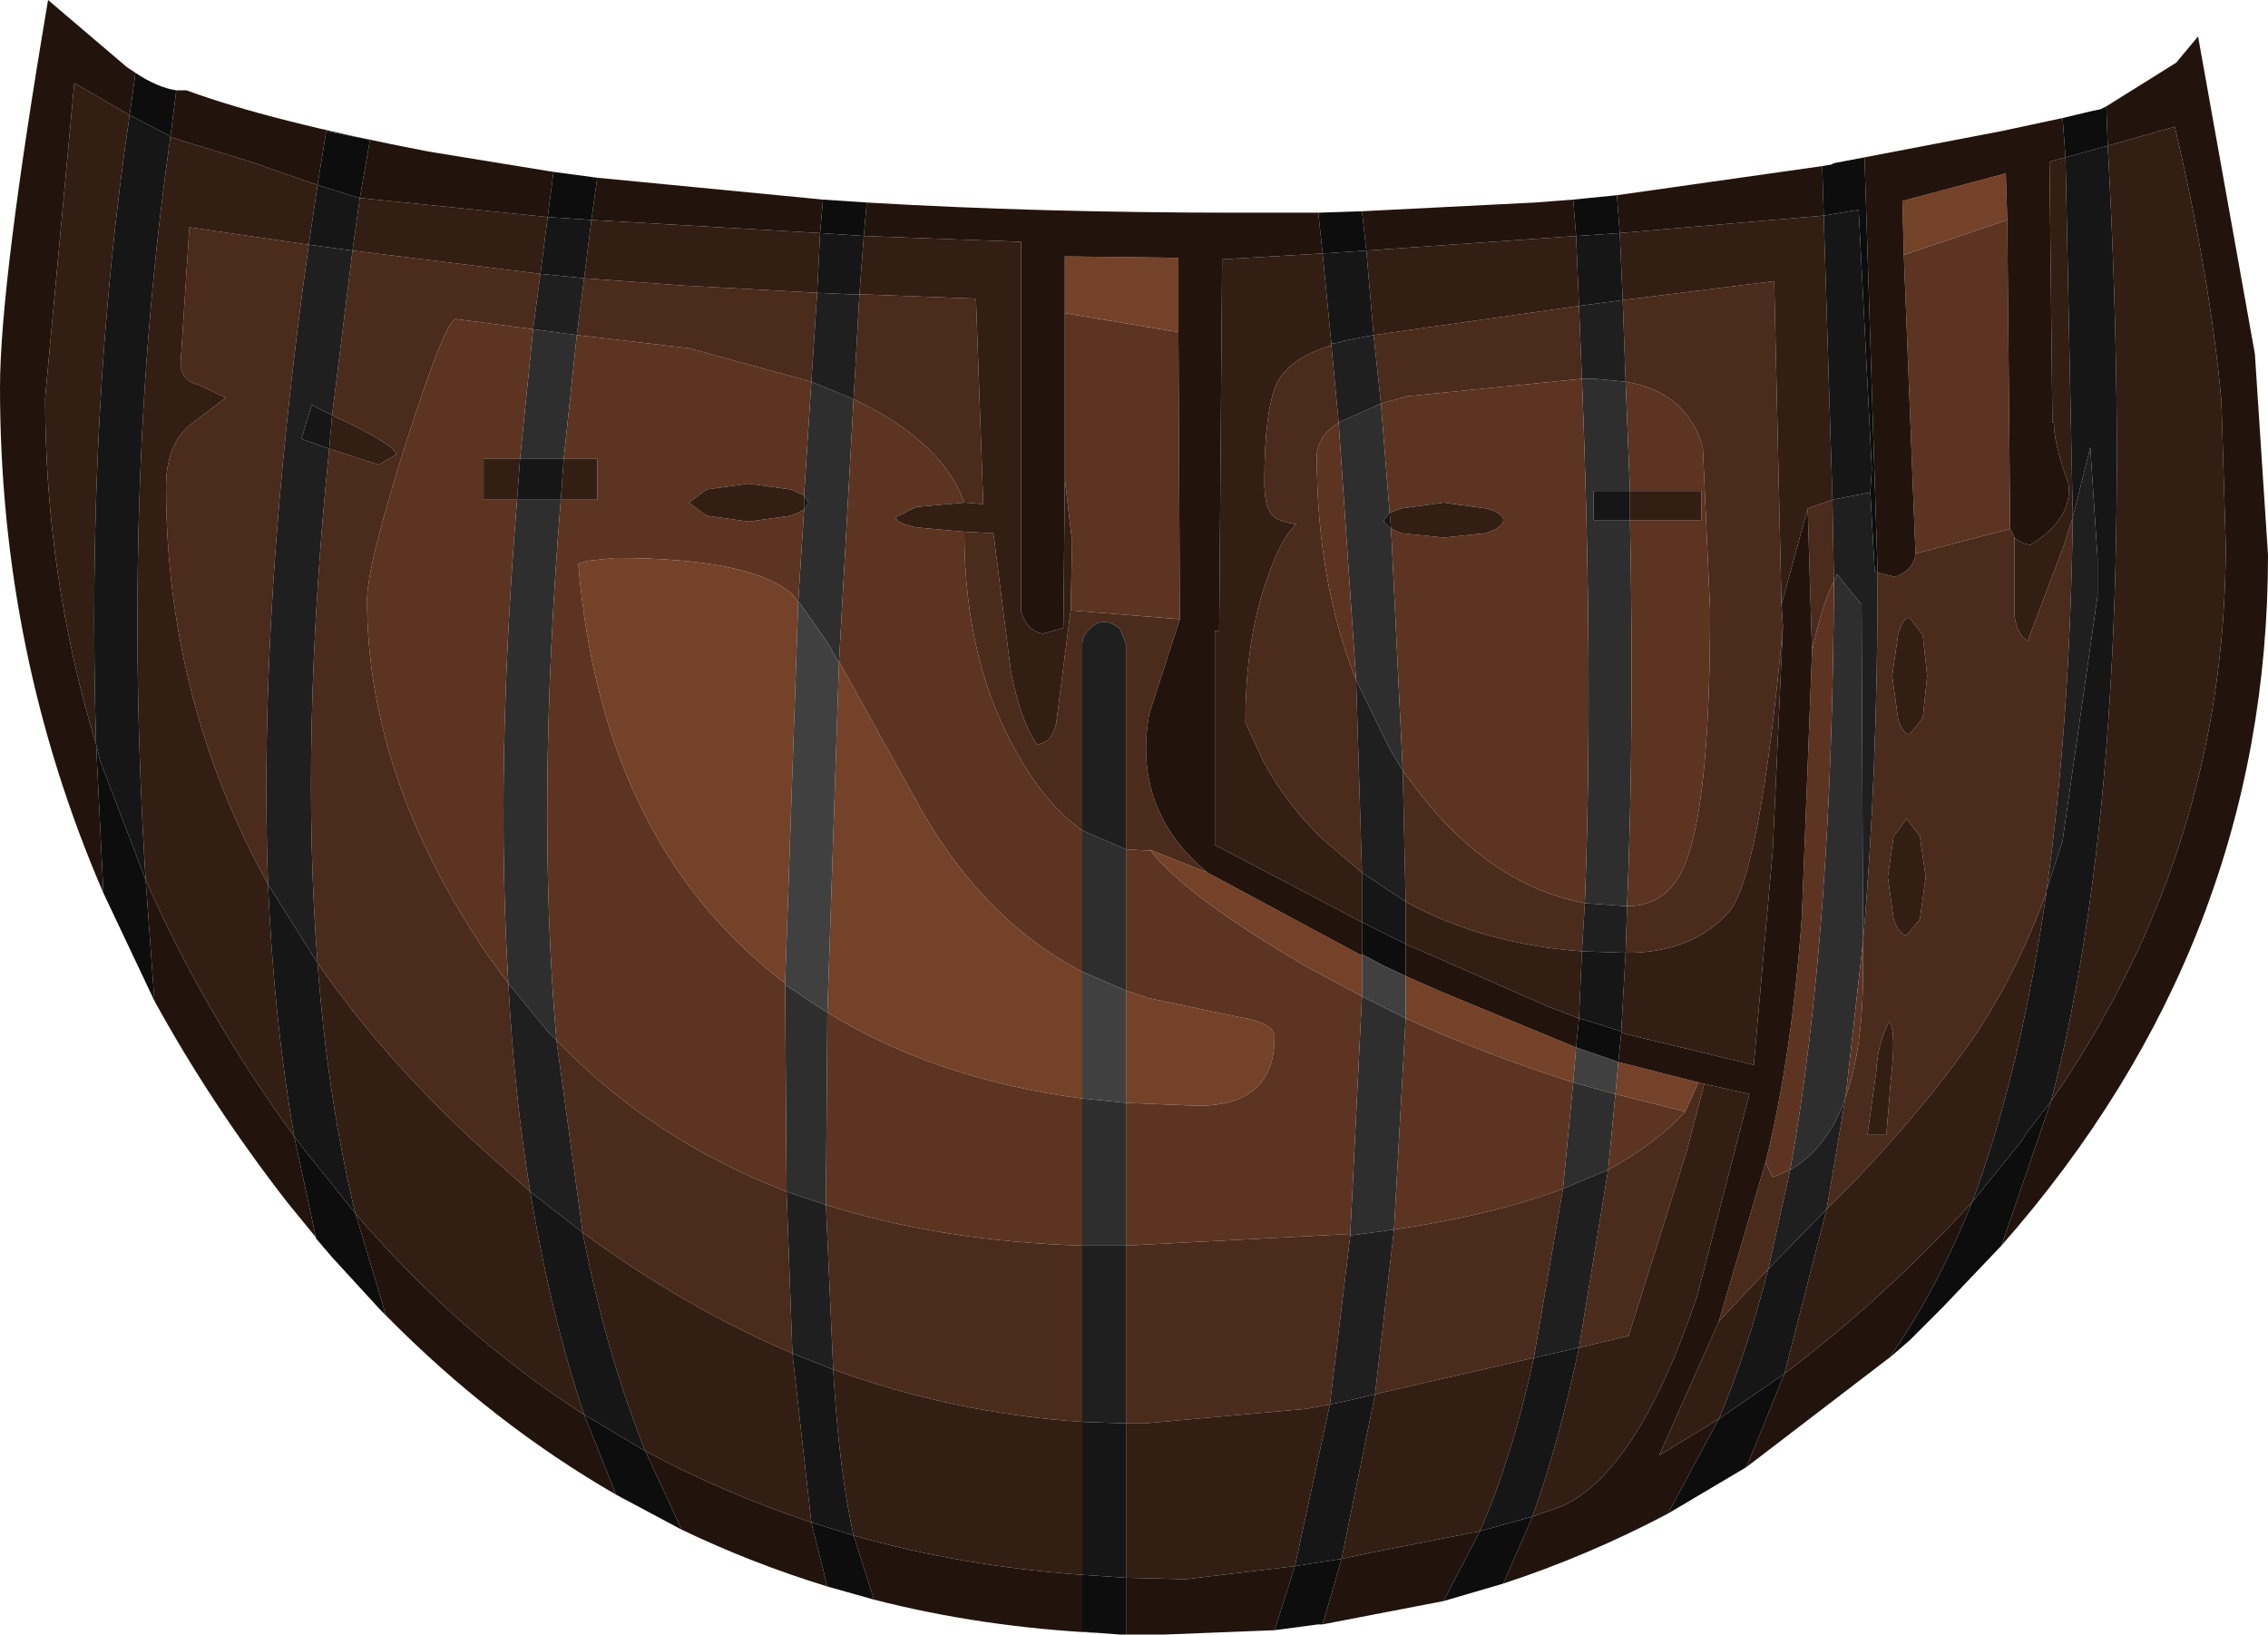 <?xml version="1.0" encoding="UTF-8" standalone="no"?>
<svg xmlns:ffdec="https://www.free-decompiler.com/flash" xmlns:xlink="http://www.w3.org/1999/xlink" ffdec:objectType="shape" height="56.1px" width="77.85px" xmlns="http://www.w3.org/2000/svg">
  <g transform="matrix(1.0, 0.0, 0.0, 1.0, 35.1, 18.8)">
    <path d="M10.85 -4.3 L12.3 -4.95 12.6 -1.2 12.4 -0.95 12.4 -0.9 12.65 -0.65 13.05 7.65 12.6 6.9 11.45 4.55 10.85 -4.3 M19.3 12.2 Q19.6 4.3 19.2 -5.8 L19.65 -5.8 20.7 -5.7 20.85 -1.95 19.6 -1.95 19.6 -0.95 20.85 -0.95 Q21.0 6.3 20.75 12.3 L19.3 12.2 M27.85 1.15 L27.95 0.95 27.95 0.9 28.8 1.95 28.85 13.5 28.25 18.85 Q27.65 20.6 26.35 21.35 27.8 13.25 27.85 1.15 M20.35 18.75 L20.1 21.35 18.55 22.0 18.9 18.35 20.35 18.75 M2.05 9.7 L3.55 10.35 3.55 15.2 2.05 14.55 2.05 9.7 M3.55 19.05 L3.55 23.95 3.15 23.95 3.0 23.95 2.05 23.95 2.05 18.9 3.55 19.05 M11.25 23.55 L11.65 15.4 13.15 16.15 12.75 23.4 12.4 23.45 11.25 23.6 11.25 23.55 M-6.3 3.9 L-6.3 3.95 -6.7 3.25 -7.65 1.9 -7.7 1.85 -7.5 -1.3 -7.35 -1.55 -7.5 -1.8 -7.25 -5.7 -5.8 -5.1 -6.3 3.9 M-16.8 -7.5 L-15.3 -7.3 -15.75 -3.05 -17.25 -3.05 -16.8 -7.5 M-15.85 -1.65 Q-16.7 8.8 -16.0 16.9 L-16.15 16.75 -16.3 16.6 -17.65 14.95 Q-18.1 7.55 -17.35 -1.65 L-15.85 -1.65 M-8.1 22.1 L-8.15 15.0 -7.75 15.25 -7.25 15.6 -6.7 15.95 -6.75 22.55 -8.1 22.1" fill="#2e2e2e" fill-rule="evenodd" stroke="none"/>
    <path d="M1.45 -8.05 L1.45 -10.0 5.35 -9.95 5.35 -7.4 1.45 -8.05 M6.35 11.15 L11.65 14.0 11.65 15.4 9.7 14.35 Q5.6 11.95 4.4 10.4 L4.35 10.35 6.35 11.15 M30.25 -10.05 L30.2 -11.9 33.75 -12.85 33.8 -11.25 30.25 -10.05 M20.45 17.65 L23.2 18.35 22.75 19.35 20.35 18.75 20.45 17.65 M19.0 17.15 L18.9 18.35 Q15.9 17.4 13.15 16.15 L13.15 14.7 14.4 15.25 19.0 17.15 M3.55 15.2 L4.3 15.45 7.4 16.1 Q8.65 16.3 8.65 16.8 8.65 19.15 6.0 19.15 L3.55 19.05 3.55 15.2 M2.05 14.55 L2.05 18.9 Q-2.95 18.25 -6.7 15.95 L-6.3 3.95 -6.3 3.9 -3.75 8.5 Q-1.5 12.7 2.05 14.55 M-8.15 14.95 Q-14.45 10.15 -15.25 0.55 L-14.95 0.45 -14.0 0.35 Q-9.3 0.35 -7.9 1.6 L-7.7 1.85 -8.15 14.95" fill="#744229" fill-rule="evenodd" stroke="none"/>
    <path d="M5.35 -7.4 L5.4 2.45 1.65 2.15 1.7 -0.2 1.45 -2.35 1.45 -8.05 5.35 -7.4 M12.3 -4.95 L13.2 -5.2 19.2 -5.8 Q19.6 4.3 19.3 12.2 15.9 11.55 13.35 8.05 L13.05 7.65 12.65 -0.65 13.0 -0.5 14.45 -0.35 15.9 -0.5 Q16.5 -0.7 16.5 -0.95 16.5 -1.2 15.9 -1.35 L14.45 -1.55 13.0 -1.35 12.6 -1.2 12.3 -4.95 M20.85 -1.95 L20.7 -5.7 Q22.8 -5.35 23.35 -3.45 L23.6 2.15 Q23.6 8.35 22.85 10.55 22.3 12.3 20.75 12.3 21.0 6.3 20.85 -0.95 L23.3 -0.95 23.3 -1.95 20.85 -1.95 M10.85 -4.3 L11.45 4.55 Q10.1 1.15 10.1 -3.15 10.1 -3.8 10.85 -4.3 M30.25 -10.05 L33.8 -11.25 33.9 -0.65 30.65 0.2 30.25 -10.05 M27.1 3.55 Q27.45 1.9 27.85 1.15 27.8 13.25 26.35 21.35 L25.75 21.6 25.5 21.1 Q26.4 17.5 26.75 12.65 L27.1 3.55 M28.85 13.5 L28.85 14.55 Q28.85 17.2 28.25 18.85 L28.85 13.5 M20.35 18.75 L22.75 19.35 Q21.75 20.45 20.1 21.35 L20.35 18.75 M3.55 10.35 L4.4 10.4 Q5.6 11.95 9.7 14.35 L11.65 15.4 11.25 23.55 3.55 23.95 3.55 19.05 6.0 19.15 Q8.65 19.15 8.65 16.8 8.65 16.3 7.4 16.1 L4.3 15.45 3.55 15.2 3.55 10.35 M2.05 18.9 L2.05 23.95 Q-2.8 23.8 -6.75 22.55 L-6.7 15.95 Q-2.95 18.25 2.05 18.9 M13.15 16.15 Q15.9 17.4 18.9 18.35 L18.55 22.0 Q16.15 22.9 12.75 23.4 L13.15 16.15 M2.05 9.7 L2.05 14.55 Q-1.5 12.7 -3.75 8.5 L-6.3 3.9 -5.8 -5.1 Q-2.75 -3.65 -2.0 -1.55 L-3.65 -1.4 -4.35 -1.05 Q-4.35 -0.85 -3.65 -0.7 L-2.0 -0.55 Q-2.0 4.0 -0.1 7.2 0.85 8.85 2.05 9.7 M-15.3 -7.3 L-11.45 -6.85 -7.25 -5.7 -7.5 -1.8 -7.95 -2.0 -9.4 -2.2 -10.85 -2.0 -11.45 -1.55 -10.85 -1.1 -9.4 -0.9 -7.95 -1.1 -7.5 -1.3 -7.7 1.85 -7.9 1.6 Q-9.3 0.35 -14.0 0.35 L-14.95 0.45 -15.25 0.55 Q-14.45 10.15 -8.15 14.95 L-8.15 15.0 -8.1 22.1 Q-12.75 20.3 -16.0 16.9 -16.7 8.8 -15.85 -1.65 L-14.6 -1.65 -14.6 -3.05 -15.75 -3.05 -15.3 -7.3 M-17.65 14.95 L-18.35 14.0 Q-22.5 7.9 -22.5 1.8 -22.5 0.6 -21.15 -3.65 -19.8 -7.85 -19.45 -7.85 L-16.8 -7.5 -17.25 -3.05 -18.5 -3.05 -18.5 -1.65 -17.35 -1.65 Q-18.1 7.55 -17.65 14.95" fill="#5c3421" fill-rule="evenodd" stroke="none"/>
    <path d="M5.4 2.45 L4.35 5.7 Q3.75 9.0 6.35 11.15 L4.35 10.35 4.4 10.4 3.55 10.35 3.55 3.3 3.35 2.8 Q3.1 2.55 2.8 2.55 2.5 2.55 2.3 2.8 2.05 3.0 2.05 3.3 L2.05 9.7 Q0.85 8.85 -0.1 7.2 -2.0 4.0 -2.0 -0.55 L-1.0 -0.5 -0.4 4.25 Q-0.05 6.0 0.5 6.75 1.0 6.7 1.15 6.05 L1.65 2.15 5.4 2.45 M11.65 11.15 L10.3 10.0 Q9.05 8.8 8.25 7.3 L7.65 6.0 Q7.65 3.1 8.4 1.05 8.9 -0.4 9.4 -0.8 8.85 -0.9 8.65 -1.05 8.3 -1.3 8.3 -2.25 8.3 -4.75 8.75 -5.7 9.25 -6.55 10.6 -6.95 L10.85 -4.3 Q10.1 -3.8 10.1 -3.15 10.1 1.15 11.45 4.55 L11.65 11.15 M12.05 -7.3 L19.1 -8.3 19.2 -5.8 13.2 -5.2 12.3 -4.95 12.05 -7.3 M13.05 7.65 L13.35 8.05 Q15.9 11.55 19.3 12.2 L19.2 13.85 Q15.8 13.6 13.15 12.15 L13.05 7.65 M20.7 -5.7 L20.6 -8.5 25.8 -9.15 26.05 1.95 26.1 2.7 Q25.3 11.4 24.2 12.55 22.95 13.9 20.75 13.9 L20.7 13.9 20.75 12.3 Q22.3 12.3 22.85 10.55 23.6 8.35 23.6 2.15 L23.35 -3.45 Q22.8 -5.35 20.7 -5.7 M35.15 11.75 L35.15 11.8 Q34.2 14.45 32.75 16.65 31.2 18.95 28.55 21.75 L27.6 22.7 28.25 18.85 Q28.85 17.2 28.85 14.55 L28.85 13.5 Q29.35 7.8 29.35 0.85 L29.95 1.0 Q30.6 0.75 30.65 0.2 L33.9 -0.65 34.05 -0.35 34.05 2.35 Q34.15 3.0 34.5 3.2 L35.75 -0.1 36.05 -1.05 Q35.95 6.05 35.15 11.75 M26.95 -1.35 L27.8 -1.65 27.85 1.15 Q27.45 1.9 27.1 3.55 L26.95 -1.35 M30.45 2.4 Q30.2 2.4 30.05 3.0 L29.85 4.4 30.05 5.85 Q30.2 6.4 30.45 6.4 L30.9 5.85 31.05 4.4 30.9 3.0 30.45 2.4 M30.8 9.9 L30.35 9.3 29.9 9.9 29.7 11.3 29.9 12.75 Q30.1 13.3 30.35 13.3 L30.8 12.75 31.0 11.3 30.8 9.9 M25.5 21.1 L25.75 21.6 26.35 21.35 25.6 24.75 23.9 26.55 25.5 21.1 M29.3 18.0 L29.0 20.15 29.65 20.15 29.8 18.3 Q30.0 16.6 29.75 16.25 29.35 17.0 29.3 18.0 M23.2 18.35 L23.4 18.4 22.8 20.7 20.8 27.05 19.1 27.45 20.1 21.35 Q21.75 20.45 22.75 19.35 L23.2 18.35 M3.55 23.95 L11.25 23.55 11.25 23.6 10.55 29.4 9.75 29.55 4.2 30.05 3.55 30.05 3.55 23.95 M12.75 23.4 Q16.15 22.9 18.55 22.0 L17.55 27.8 12.1 29.05 12.75 23.4 M2.05 23.95 L2.05 30.0 Q-2.4 29.7 -6.5 28.2 L-6.75 22.55 Q-2.8 23.8 2.05 23.95 M-25.9 11.55 Q-29.4 5.2 -29.4 -2.1 -29.4 -3.5 -28.6 -4.2 L-27.35 -5.15 -28.3 -5.6 Q-28.9 -5.75 -28.9 -6.35 L-28.6 -11.0 -24.5 -10.4 Q-26.25 2.0 -25.9 11.55 M-23.0 -10.2 L-16.55 -9.4 -16.8 -7.5 -19.45 -7.85 Q-19.8 -7.85 -21.15 -3.65 -22.5 0.6 -22.5 1.8 -22.5 7.9 -18.35 14.0 L-17.65 14.95 Q-17.45 18.75 -16.9 22.1 L-18.75 20.45 Q-21.95 17.5 -24.2 14.25 -24.8 6.5 -23.8 -3.4 L-22.1 -2.85 -21.5 -3.2 Q-21.55 -3.55 -23.7 -4.55 L-23.0 -10.2 M-15.05 -9.25 L-11.65 -9.0 -7.05 -8.75 -7.25 -5.7 -11.45 -6.85 -15.3 -7.3 -15.05 -9.25 M-16.0 16.9 Q-12.75 20.3 -8.1 22.1 L-7.9 27.65 Q-11.65 26.05 -15.1 23.5 L-16.0 16.9 M-5.8 -5.1 L-5.6 -8.7 -1.6 -8.55 -1.35 -1.5 -2.0 -1.55 Q-2.75 -3.65 -5.8 -5.1" fill="#4a2b1c" fill-rule="evenodd" stroke="none"/>
    <path d="M11.65 12.85 L6.6 10.2 6.6 2.85 6.75 2.85 6.85 -9.9 10.3 -10.1 10.6 -7.0 10.6 -6.95 Q9.25 -6.55 8.75 -5.7 8.3 -4.75 8.3 -2.25 8.3 -1.3 8.65 -1.05 8.85 -0.9 9.4 -0.8 8.9 -0.4 8.4 1.05 7.65 3.1 7.65 6.0 L8.25 7.3 Q9.05 8.8 10.3 10.0 L11.65 11.15 11.65 12.85 M-5.45 -10.7 L-0.05 -10.5 -0.05 2.2 Q0.15 2.85 0.7 2.95 L1.4 2.75 1.45 -2.35 1.7 -0.2 1.65 2.15 1.15 6.05 Q1.0 6.7 0.5 6.75 -0.05 6.0 -0.4 4.25 L-1.0 -0.5 -2.0 -0.55 -3.65 -0.7 Q-4.35 -0.85 -4.35 -1.05 L-3.65 -1.4 -2.0 -1.55 -1.35 -1.5 -1.6 -8.55 -5.6 -8.7 -5.45 -10.7 M20.6 -8.5 L20.5 -10.8 27.5 -11.4 27.8 -1.65 26.95 -1.35 26.05 1.95 25.8 -9.15 20.6 -8.5 M19.0 -10.7 L19.1 -8.3 12.05 -7.3 11.8 -10.2 19.0 -10.7 M12.6 -1.2 L13.0 -1.35 14.45 -1.55 15.9 -1.35 Q16.5 -1.2 16.5 -0.95 16.5 -0.7 15.9 -0.5 L14.45 -0.35 13.0 -0.5 12.65 -0.65 12.6 -1.2 M20.7 13.9 L20.75 13.9 Q22.95 13.9 24.2 12.55 25.3 11.4 26.1 2.7 L25.75 10.4 25.1 17.75 20.55 16.65 20.55 16.6 20.7 13.9 M35.8 -13.4 L36.05 -1.05 35.75 -0.1 34.5 3.2 Q34.15 3.0 34.05 2.35 L34.05 -0.35 Q34.25 -0.15 34.6 -0.1 36.05 -1.0 35.9 -2.2 35.4 -3.55 35.4 -4.3 L35.35 -4.3 35.25 -13.25 35.8 -13.4 M35.15 11.8 Q34.25 18.0 32.6 22.45 29.7 25.65 26.15 28.35 L27.6 22.7 28.55 21.75 Q31.2 18.95 32.75 16.65 34.2 14.45 35.15 11.8 M35.3 19.0 Q38.4 7.15 37.25 -13.8 L39.55 -14.45 Q40.75 -9.35 41.15 -5.05 L41.3 -0.1 Q41.3 10.35 35.3 19.0 M20.85 -0.95 L20.85 -1.95 23.3 -1.95 23.3 -0.95 20.85 -0.95 M30.8 9.9 L31.0 11.3 30.8 12.75 30.35 13.3 Q30.1 13.3 29.9 12.75 L29.7 11.3 29.9 9.9 30.35 9.3 30.8 9.9 M30.45 2.4 L30.9 3.0 31.05 4.4 30.9 5.85 30.45 6.4 Q30.2 6.4 30.05 5.85 L29.85 4.4 30.05 3.0 Q30.2 2.4 30.45 2.4 M29.3 18.0 Q29.35 17.0 29.75 16.25 30.0 16.6 29.8 18.3 L29.65 20.15 29.0 20.15 29.3 18.0 M23.4 18.4 L24.95 18.75 23.15 25.7 Q21.1 31.75 18.5 32.9 L17.5 33.25 Q18.4 30.75 19.1 27.45 L20.8 27.05 22.8 20.7 23.4 18.4 M13.15 13.6 L13.15 12.15 Q15.8 13.6 19.2 13.85 L19.1 16.15 18.05 15.75 13.15 13.6 M3.55 30.05 L4.2 30.05 9.75 29.55 10.55 29.4 9.35 34.95 5.6 35.4 3.55 35.35 3.55 30.05 M12.1 29.05 L17.55 27.8 Q16.8 31.25 15.7 33.75 L11.9 34.5 10.95 34.7 12.1 29.05 M2.05 30.0 L2.05 35.25 Q-2.1 34.95 -5.8 33.9 -6.3 31.7 -6.5 28.2 -2.4 29.7 2.05 30.0 M23.9 29.9 L21.85 31.15 23.9 26.55 25.6 24.75 Q24.85 27.65 23.9 29.9 M-29.25 -14.1 L-28.95 -14.0 -26.5 -13.25 -24.2 -12.45 -24.5 -10.4 -28.6 -11.0 -28.9 -6.35 Q-28.9 -5.75 -28.3 -5.6 L-27.35 -5.15 -28.6 -4.2 Q-29.4 -3.5 -29.4 -2.1 -29.4 5.2 -25.9 11.55 -25.7 16.2 -25.0 20.2 -28.1 15.95 -30.1 11.4 -30.95 -2.2 -29.25 -14.1 M-22.75 -12.0 L-22.7 -12.0 -16.3 -11.35 -16.55 -9.4 -23.0 -10.2 -22.75 -12.0 M-31.8 6.75 Q-33.55 1.0 -33.55 -5.15 L-32.55 -15.95 -30.65 -14.85 Q-32.15 -4.7 -31.8 6.75 M-23.8 -3.4 L-23.7 -4.55 Q-21.55 -3.55 -21.5 -3.2 L-22.1 -2.85 -23.8 -3.4 M-7.05 -8.75 L-11.65 -9.0 -15.05 -9.25 -14.8 -11.25 -6.95 -10.8 -7.05 -8.75 M-15.75 -3.05 L-14.6 -3.05 -14.6 -1.65 -15.85 -1.65 -15.75 -3.05 M-7.5 -1.3 L-7.95 -1.1 -9.4 -0.9 -10.85 -1.1 -11.45 -1.55 -10.85 -2.0 -9.4 -2.2 -7.95 -2.0 -7.5 -1.8 -7.5 -1.3 M-15.1 23.5 Q-11.65 26.05 -7.9 27.65 L-7.25 33.45 Q-10.25 32.45 -12.95 31.0 -14.3 27.65 -15.1 23.5 M-17.35 -1.65 L-18.5 -1.65 -18.5 -3.05 -17.25 -3.05 -17.35 -1.65 M-24.2 14.25 Q-21.95 17.5 -18.75 20.45 L-16.9 22.1 Q-16.2 26.3 -15.05 29.75 -19.35 27.0 -22.9 22.85 -23.85 18.95 -24.2 14.25" fill="#331e13" fill-rule="evenodd" stroke="none"/>
    <path d="M5.35 -7.4 L5.35 -9.95 1.45 -10.0 1.45 -8.05 1.45 -2.35 1.4 2.75 0.7 2.95 Q0.15 2.85 -0.05 2.2 L-0.05 -10.5 -5.45 -10.7 -5.35 -11.85 Q0.55 -11.5 7.45 -11.5 L10.15 -11.5 10.3 -10.1 6.85 -9.9 6.75 2.85 6.6 2.85 6.6 10.2 11.65 12.85 11.65 13.95 11.65 14.0 6.35 11.15 Q3.75 9.0 4.35 5.7 L5.4 2.45 5.35 -7.4 M11.8 -10.2 L11.65 -11.55 17.6 -11.85 18.9 -11.95 19.0 -10.7 11.8 -10.2 M20.5 -10.8 L20.4 -12.1 27.45 -13.1 27.5 -11.4 20.5 -10.8 M26.1 2.7 L26.05 1.95 26.95 -1.35 27.1 3.55 26.75 12.65 Q26.4 17.5 25.5 21.1 L23.9 26.55 21.85 31.15 23.9 29.9 22.15 33.15 Q19.4 34.6 16.5 35.55 L17.5 33.25 18.5 32.9 Q21.1 31.75 23.15 25.7 L24.95 18.75 23.4 18.4 23.2 18.35 20.45 17.65 20.55 16.65 25.1 17.75 25.75 10.4 26.1 2.7 M37.2 -15.15 L39.6 -16.65 40.35 -17.55 42.3 -6.65 42.75 0.25 Q42.75 13.55 33.6 23.95 L35.3 19.0 Q41.3 10.35 41.3 -0.1 L41.15 -5.05 Q40.75 -9.35 39.55 -14.45 L37.25 -13.8 37.2 -15.15 M29.75 27.8 L24.85 31.55 26.15 28.35 Q29.7 25.65 32.6 22.45 31.35 25.55 29.75 27.8 M14.45 36.15 L10.3 36.95 10.95 34.7 11.9 34.5 15.7 33.75 14.45 36.15 M8.65 37.15 L4.85 37.3 3.55 37.3 3.55 35.35 5.6 35.4 9.35 34.95 8.65 37.15 M2.7 37.25 Q-1.4 37.05 -5.1 36.1 L-5.8 33.9 Q-2.1 34.95 2.05 35.25 L2.05 37.2 2.7 37.25 M-6.7 35.65 Q-9.3 34.85 -11.7 33.7 L-12.95 31.0 Q-10.25 32.45 -7.25 33.45 L-6.7 35.65 M-13.95 32.5 Q-18.2 30.05 -21.85 26.35 L-22.9 22.85 Q-19.35 27.0 -15.05 29.75 L-13.95 32.5 M-23.7 24.35 L-25.25 22.45 Q-27.85 19.1 -29.8 15.55 L-30.1 11.4 Q-28.1 15.95 -25.0 20.2 L-24.25 23.7 -23.7 24.35 M-31.55 11.85 Q-35.1 3.65 -35.1 -5.5 -35.1 -9.05 -33.45 -18.8 L-30.75 -16.5 -30.45 -16.3 -30.65 -14.85 -32.55 -15.95 -33.55 -5.15 Q-33.55 1.0 -31.8 6.75 L-31.55 11.85 M-29.05 -15.7 L-28.7 -15.7 Q-25.85 -14.65 -20.4 -13.6 L-16.1 -12.9 -16.3 -11.35 -22.7 -12.0 -22.75 -12.0 -22.4 -14.0 -23.9 -14.3 -24.2 -12.45 -26.5 -13.25 -28.95 -14.0 -29.25 -14.1 -29.05 -15.7 M-14.6 -12.7 L-6.85 -11.95 -6.95 -10.8 -14.8 -11.25 -14.6 -12.7 M35.7 -14.75 L35.8 -13.4 35.25 -13.25 35.35 -4.3 35.4 -4.3 Q35.4 -3.55 35.9 -2.2 36.05 -1.0 34.6 -0.1 34.25 -0.15 34.05 -0.35 L33.9 -0.65 33.8 -11.25 33.75 -12.85 30.2 -11.9 30.25 -10.05 30.65 0.2 Q30.6 0.75 29.95 1.0 L29.35 0.85 28.9 -13.4 33.6 -14.3 35.7 -14.75 M19.1 16.15 L19.0 17.15 14.4 15.25 13.15 14.7 13.15 13.6 18.05 15.75 19.1 16.15" fill="#22140d" fill-rule="evenodd" stroke="none"/>
    <path d="M11.65 13.95 L11.65 12.85 13.15 13.6 13.15 14.7 12.4 14.35 11.65 13.95 M10.3 -10.1 L10.15 -11.5 11.65 -11.55 11.8 -10.2 10.3 -10.1 M-5.35 -11.85 L-5.45 -10.7 -6.95 -10.8 -6.85 -11.95 -5.35 -11.85 M19.0 -10.7 L18.9 -11.95 20.4 -12.1 20.5 -10.8 19.0 -10.7 M27.5 -11.4 L27.45 -13.1 27.75 -13.15 27.85 -13.2 28.9 -13.4 29.35 0.85 29.25 0.8 29.1 -1.9 29.15 -2.7 28.7 -11.6 27.5 -11.4 M33.6 23.95 L31.6 26.05 30.45 27.2 29.7 27.85 29.75 27.8 Q31.35 25.55 32.6 22.45 L34.3 20.35 34.45 20.1 35.3 19.0 33.6 23.95 M24.85 31.55 L22.15 33.15 23.9 29.9 26.15 28.35 24.85 31.55 M16.5 35.55 L14.45 36.15 15.7 33.75 16.25 33.6 17.5 33.25 16.5 35.55 M10.3 36.95 L10.15 36.95 8.65 37.15 9.35 34.95 10.95 34.7 10.3 36.95 M3.55 37.3 L3.35 37.3 2.7 37.25 2.05 37.2 2.05 35.25 3.55 35.35 3.55 37.3 M-5.1 36.1 L-6.7 35.65 -7.25 33.45 -5.8 33.9 -5.1 36.1 M-11.7 33.7 L-13.95 32.5 -15.05 29.75 -12.95 31.0 -11.7 33.7 M-21.85 26.35 L-22.05 26.15 -23.7 24.35 -24.25 23.7 -25.0 20.2 -24.7 20.6 -22.9 22.85 -21.85 26.35 M-29.8 15.55 L-31.55 11.85 -31.8 6.75 -31.65 7.35 -30.1 11.4 -29.8 15.55 M-30.45 -16.3 Q-29.7 -15.8 -29.05 -15.7 L-29.25 -14.1 -29.3 -14.15 -30.65 -14.85 -30.45 -16.3 M-16.1 -12.9 L-14.6 -12.7 -14.8 -11.25 -16.3 -11.35 -16.1 -12.9 M37.25 -13.8 L35.8 -13.4 35.7 -14.75 36.75 -15.0 37.0 -15.05 37.2 -15.15 37.25 -13.8 M20.55 16.6 L20.55 16.65 20.45 17.65 19.0 17.15 19.1 16.15 19.45 16.25 20.55 16.6 M-24.2 -12.45 L-23.9 -14.3 -22.4 -14.0 -22.75 -12.0 -24.2 -12.45" fill="#0d0d0d" fill-rule="evenodd" stroke="none"/>
    <path d="M10.6 -7.0 L10.3 -10.1 11.8 -10.2 12.05 -7.3 11.0 -7.1 10.9 -7.05 10.6 -7.0 M19.0 -10.7 L20.5 -10.8 20.6 -8.5 19.1 -8.3 19.0 -10.7 M12.65 -0.65 L12.4 -0.9 12.4 -0.95 12.6 -1.2 12.65 -0.65 M20.85 -0.95 L19.6 -0.95 19.6 -1.95 20.85 -1.95 20.85 -0.95 M35.8 -13.4 L37.25 -13.8 Q38.4 7.15 35.3 19.0 L34.45 20.1 34.3 20.35 32.6 22.45 Q34.25 18.0 35.15 11.8 L35.15 11.75 35.7 10.05 36.9 1.65 36.9 1.45 36.9 1.25 36.9 1.0 36.9 0.8 36.9 0.5 36.9 0.35 36.65 -3.45 36.05 -1.05 35.8 -13.4 M27.5 -11.4 L28.7 -11.6 29.15 -2.7 29.1 -1.9 27.8 -1.65 27.5 -11.4 M19.2 13.85 L20.7 13.9 20.55 16.6 19.45 16.25 19.1 16.15 19.2 13.85 M11.65 11.15 L13.15 12.15 13.15 13.6 11.65 12.85 11.65 11.15 M19.1 27.45 Q18.4 30.75 17.5 33.25 L16.25 33.6 15.7 33.75 Q16.8 31.25 17.55 27.8 L19.1 27.45 M10.55 29.4 L11.05 29.3 12.1 29.05 10.95 34.7 9.35 34.95 10.55 29.4 M3.55 35.35 L2.05 35.25 2.05 30.0 3.55 30.05 3.55 35.35 M23.9 29.9 Q24.85 27.65 25.6 24.75 L27.6 22.7 26.15 28.35 23.9 29.9 M-6.5 28.2 Q-6.3 31.7 -5.8 33.9 L-7.25 33.45 -7.9 27.65 -6.5 28.2 M-30.65 -14.85 L-29.3 -14.15 -29.25 -14.1 Q-30.95 -2.2 -30.1 11.4 L-31.65 7.35 -31.8 6.75 Q-32.15 -4.7 -30.65 -14.85 M-25.0 20.2 Q-25.7 16.2 -25.9 11.55 L-24.2 14.25 Q-23.85 18.95 -22.9 22.85 L-24.7 20.6 -25.0 20.2 M-24.5 -10.4 L-24.2 -12.45 -22.75 -12.0 -23.0 -10.2 -24.5 -10.4 M-16.55 -9.4 L-16.3 -11.35 -14.8 -11.25 -15.05 -9.25 -16.55 -9.4 M-23.8 -3.4 L-24.65 -3.7 -24.75 -3.75 -24.4 -4.9 -23.7 -4.55 -23.8 -3.4 M-7.05 -8.75 L-6.95 -10.8 -5.45 -10.7 -5.6 -8.7 -5.95 -8.7 -7.05 -8.75 M-17.25 -3.05 L-15.75 -3.05 -15.85 -1.65 -17.35 -1.65 -17.25 -3.05 M-7.5 -1.3 L-7.5 -1.8 -7.35 -1.55 -7.5 -1.3 M-16.9 22.1 L-15.1 23.5 Q-14.3 27.65 -12.95 31.0 L-15.05 29.75 Q-16.2 26.3 -16.9 22.1" fill="#161616" fill-rule="evenodd" stroke="none"/>
    <path d="M10.6 -6.95 L10.6 -7.0 10.9 -7.05 11.0 -7.1 12.05 -7.3 12.3 -4.95 10.85 -4.3 10.6 -6.95 M19.1 -8.3 L20.6 -8.5 20.7 -5.7 19.65 -5.8 19.2 -5.8 19.1 -8.3 M20.75 12.3 L20.7 13.9 19.2 13.85 19.3 12.2 20.75 12.3 M11.45 4.55 L12.6 6.9 13.05 7.65 13.15 12.15 11.65 11.15 11.45 4.55 M36.05 -1.05 L36.65 -3.45 36.9 0.35 36.9 0.5 36.9 0.8 36.9 1.0 36.9 1.25 36.9 1.45 36.9 1.65 35.7 10.05 35.15 11.75 Q35.95 6.05 36.05 -1.05 M29.1 -1.9 L29.25 0.8 29.35 0.85 Q29.35 7.8 28.85 13.5 L28.8 1.95 27.95 0.9 27.95 0.95 27.85 1.15 27.8 -1.65 29.1 -1.9 M28.25 18.85 L27.6 22.7 25.6 24.75 26.35 21.35 Q27.65 20.6 28.25 18.85 M2.05 9.7 L2.05 3.3 Q2.05 3.0 2.3 2.8 2.5 2.55 2.8 2.55 3.1 2.55 3.35 2.8 L3.55 3.3 3.55 10.35 2.05 9.7 M2.05 23.95 L3.0 23.95 3.15 23.95 3.55 23.95 3.55 30.05 2.05 30.0 2.05 23.95 M10.55 29.4 L11.25 23.6 12.4 23.45 12.75 23.4 12.1 29.05 11.05 29.3 10.55 29.4 M18.55 22.0 L20.1 21.35 19.1 27.45 17.55 27.8 18.55 22.0 M-24.5 -10.4 L-23.0 -10.2 -23.7 -4.55 -24.4 -4.9 -24.75 -3.75 -24.65 -3.7 -23.8 -3.4 Q-24.8 6.5 -24.2 14.25 L-25.9 11.55 Q-26.25 2.0 -24.5 -10.4 M-15.05 -9.25 L-15.3 -7.3 -16.8 -7.5 -16.55 -9.4 -15.05 -9.25 M-7.25 -5.7 L-7.05 -8.75 -5.95 -8.7 -5.6 -8.7 -5.8 -5.1 -7.25 -5.7 M-17.65 14.95 L-16.3 16.6 -16.15 16.75 -16.0 16.9 -15.1 23.5 -16.9 22.1 Q-17.45 18.75 -17.65 14.95 M-7.9 27.65 L-8.1 22.1 -6.75 22.55 -6.5 28.2 -7.9 27.65" fill="#1f1f1f" fill-rule="evenodd" stroke="none"/>
    <path d="M11.65 14.0 L11.65 13.95 12.4 14.35 13.15 14.7 13.15 16.15 11.65 15.4 11.65 14.0 M20.45 17.65 L20.35 18.75 18.9 18.35 19.0 17.15 20.45 17.65 M2.05 14.55 L3.55 15.2 3.55 19.05 2.05 18.9 2.05 14.55 M-6.3 3.95 L-6.7 15.95 -7.25 15.6 -7.75 15.25 -8.15 15.0 -8.15 14.95 -7.7 1.85 -7.65 1.9 -6.7 3.25 -6.3 3.95" fill="#404040" fill-rule="evenodd" stroke="none"/>
  </g>
</svg>
